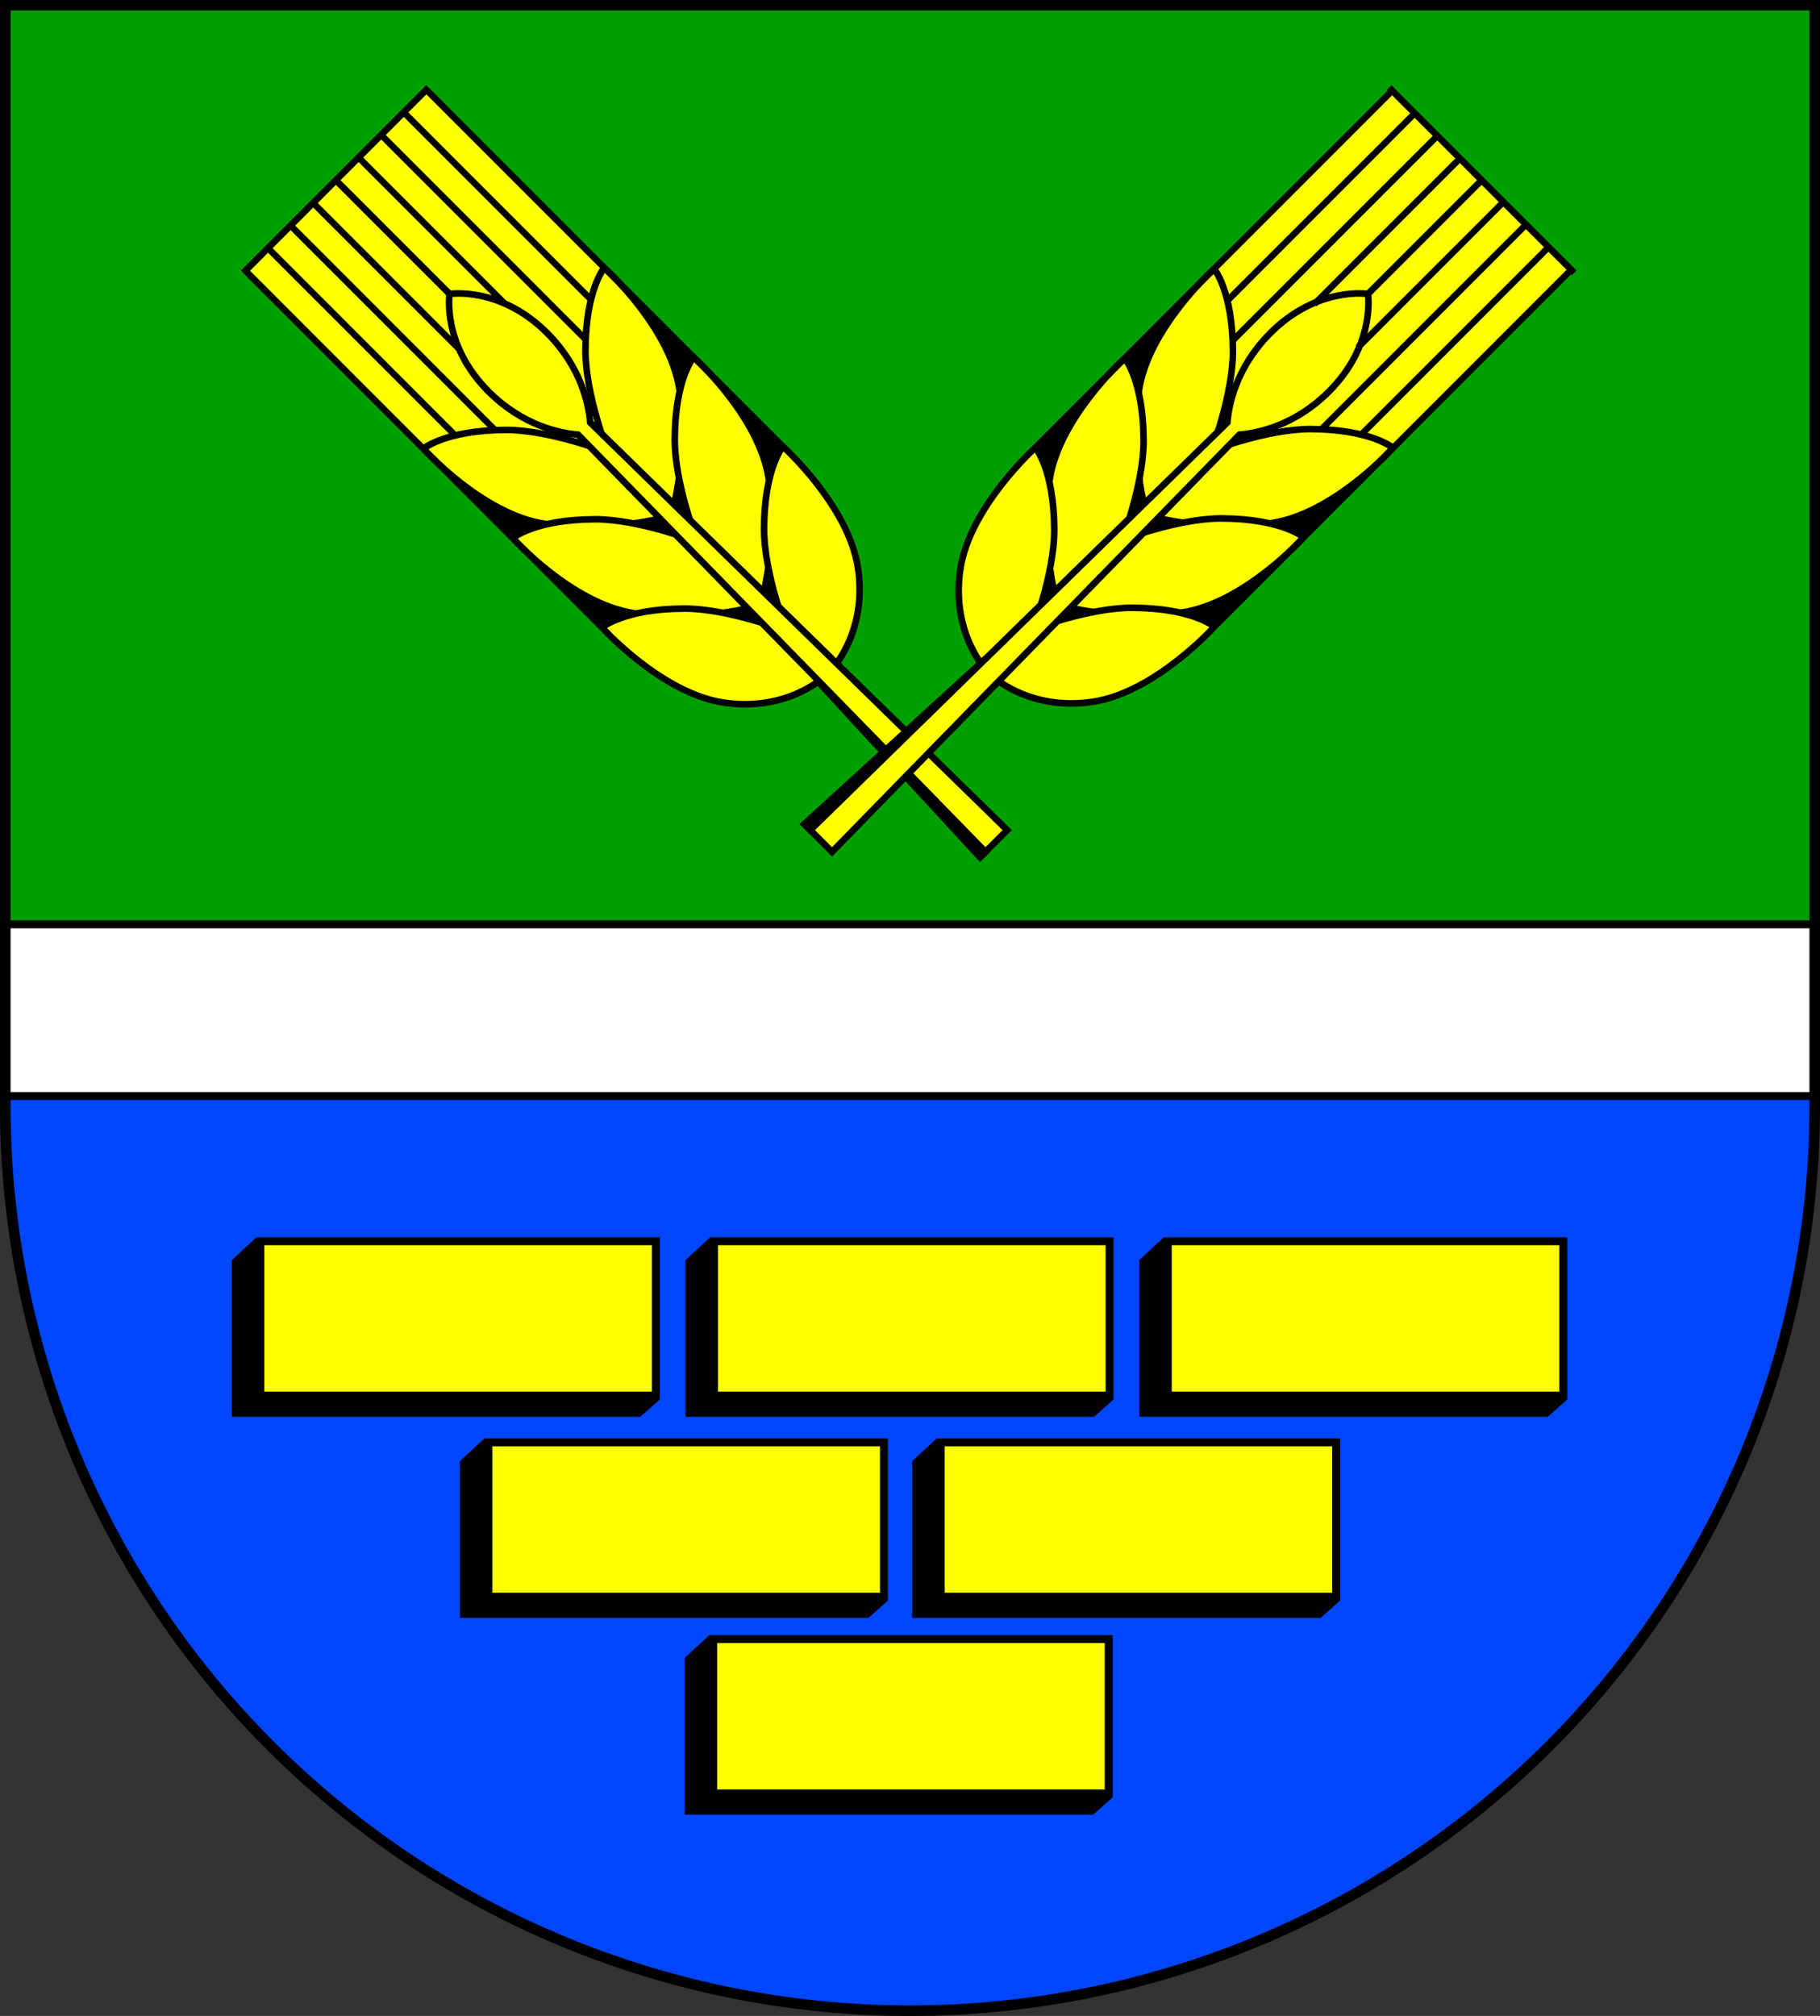 <?xml version="1.0" encoding="UTF-8" standalone="no"?>
<!-- Created with Inkscape (http://www.inkscape.org/) -->

<svg
   width="137.974mm"
   height="152.761mm"
   viewBox="0 0 137.974 152.761"
   version="1.1"
   id="svg4947"
   inkscape:version="1.2.2 (732a01da63, 2022-12-09)"
   sodipodi:docname="Wappen Rade Rd2.svg"
   xmlns:inkscape="http://www.inkscape.org/namespaces/inkscape"
   xmlns:sodipodi="http://sodipodi.sourceforge.net/DTD/sodipodi-0.dtd"
   xmlns="http://www.w3.org/2000/svg"
   xmlns:svg="http://www.w3.org/2000/svg">
  <rect x="0" y="0" width="137.974" height="152.761" fill="#333333" stroke="none"/>
  <sodipodi:namedview
     id="namedview4949"
     pagecolor="#ffffff"
     bordercolor="#666666"
     borderopacity="1.0"
     inkscape:showpageshadow="2"
     inkscape:pageopacity="0.0"
     inkscape:pagecheckerboard="0"
     inkscape:deskcolor="#d1d1d1"
     inkscape:document-units="mm"
     showgrid="false"
     inkscape:zoom="0.92711063"
     inkscape:cx="261.02602"
     inkscape:cy="289.60945"
     inkscape:current-layer="layer1" />
  <defs
     id="defs4944" />
  <g
     inkscape:label="Ebene 1"
     inkscape:groupmode="layer"
     id="layer1"
     transform="translate(-536.339,-70.861)">
    <g
       id="g4774"
       transform="translate(499.929,-4.562)">
      <path
         id="path2935"
         style="fill:#009f00;fill-opacity:1;stroke:none;stroke-width:0.8;stroke-dasharray:none"
         d="M 36.81,75.823 V 159.197 a 68.587,68.587 0 0 0 68.587,68.587 68.587,68.587 0 0 0 68.587,-68.587 68.587,68.587 0 0 0 0,-5.2e-4 V 75.823 Z" />
      <path
         id="path3057"
         style="fill:#0046ff;fill-opacity:1;stroke:none;stroke-width:0.8;stroke-dasharray:none"
         d="m 36.81,152.095 v 7.102 a 68.587,68.587 0 0 0 68.587,68.587 68.587,68.587 0 0 0 68.587,-68.587 68.587,68.587 0 0 0 0,-5.2e-4 v -5.888 z" />
      <path
         id="rect2998"
         style="fill:#ffffff;stroke:#000000;stroke-width:0.6;stroke-dasharray:none"
         d="M 36.81,145.466 V 158.476 H 173.984 v -13.01 z" />
      <path
         id="path3937"
         style="fill:none;fill-opacity:1;stroke:#000000;stroke-width:0.8;stroke-dasharray:none"
         d="M 36.81,75.823 V 159.197 a 68.587,68.587 0 0 0 68.587,68.587 68.587,68.587 0 0 0 68.587,-68.587 68.587,68.587 0 0 0 0,-5.2e-4 V 75.823 Z" />
      <g
         id="g2654"
         transform="translate(-166.532,89.081)">
        <g
           id="g2602">
          <path
             style="fill:#000000;stroke:none;stroke-width:0.1;stroke-dasharray:none"
             d="m 251.539,9.44 -2.499,11.194 -10.919,2.774 10.481,10.481 15.672,1.765 -1.979,-15.458 z"
             id="path2345" />
          <path
             style="fill:#ffff00;stroke:none;stroke-width:0.1;stroke-dasharray:none"
             d="M 248.773,6.674 235.25,-6.849 221.557,6.844 235.059,20.346 249.04,20.634 Z"
             id="path2347" />
          <g
             id="g2355"
             inkscape:transform-center-x="-4.8483085"
             inkscape:transform-center-y="-26.813325"
             transform="matrix(0.68,-0.68,0.707,0.707,-41.664,163.503)"
             style="stroke-width:1.02">
            <path
               style="fill:#ffff00;stroke:#000000;stroke-width:0.51;stroke-dasharray:none"
               d="m 308.72,94.446 c 0,0 -0.371,6.697 2.596,10.55 3.061,3.976 7.158,6.136 7.158,6.136 l 0.315,-6.596 c 0,0 -1.971,-4.341 -4.444,-6.699 -3.382,-3.224 -5.624,-3.391 -5.624,-3.391 z"
               id="path2349"
               sodipodi:nodetypes="csccsc" />
            <path
               style="fill:#ffff00;stroke:#000000;stroke-width:0.51;stroke-dasharray:none"
               d="m 308.72,104.022 c 0,0 -0.371,6.697 2.596,10.55 3.061,3.976 7.158,6.136 7.158,6.136 l 0.315,-6.596 c 0,0 -1.971,-4.341 -4.444,-6.699 -3.382,-3.224 -5.624,-3.391 -5.624,-3.391 z"
               id="path2351"
               sodipodi:nodetypes="csccsc" />
            <path
               style="fill:#ffff00;stroke:#000000;stroke-width:0.51;stroke-dasharray:none"
               d="m 308.72,113.599 c 0,0 -0.371,6.697 2.596,10.55 3.061,3.976 7.158,4.019 7.158,4.019 l 0.315,-4.48 c 0,0 -1.971,-4.341 -4.444,-6.699 -3.382,-3.224 -5.624,-3.391 -5.624,-3.391 z"
               id="path2353"
               sodipodi:nodetypes="csccsc" />
          </g>
          <g
             id="g2363"
             transform="matrix(-0.68,0.68,0.707,0.707,391.909,-270.07)"
             style="stroke-width:1.02">
            <path
               style="fill:#ffff00;stroke:#000000;stroke-width:0.51;stroke-dasharray:none"
               d="m 308.72,94.446 c 0,0 -0.371,6.697 2.596,10.55 3.061,3.976 7.158,6.136 7.158,6.136 l 0.315,-6.596 c 0,0 -1.971,-4.341 -4.444,-6.699 -3.382,-3.224 -5.624,-3.391 -5.624,-3.391 z"
               id="path2357"
               sodipodi:nodetypes="csccsc" />
            <path
               style="fill:#ffff00;stroke:#000000;stroke-width:0.51;stroke-dasharray:none"
               d="m 308.72,104.022 c 0,0 -0.371,6.697 2.596,10.55 3.061,3.976 7.158,6.136 7.158,6.136 l 0.315,-6.596 c 0,0 -1.971,-4.341 -4.444,-6.699 -3.382,-3.224 -5.624,-3.391 -5.624,-3.391 z"
               id="path2359"
               sodipodi:nodetypes="csccsc" />
            <path
               style="fill:#ffff00;stroke:#000000;stroke-width:0.51;stroke-dasharray:none"
               d="m 308.72,113.599 c 0,0 -0.371,6.697 2.596,10.55 3.061,3.976 7.158,4.019 7.158,4.019 l 0.315,-4.48 c 0,0 -1.971,-4.341 -4.444,-6.699 -3.382,-3.224 -5.624,-3.391 -5.624,-3.391 z"
               id="path2361"
               sodipodi:nodetypes="csccsc" />
          </g>
          <path
             id="path2365"
             style="fill:#ffff00;stroke:#000000;stroke-width:0.5;stroke-dasharray:none"
             d="m 237.024,8.618 c 0,0 3.868,-0.615 7.446,3.01 2.525,2.558 3.096,5.323 3.213,6.73 l 31.616,30.886 -0.825,0.825 -0.825,0.825 L 246.764,19.278 c -1.407,-0.117 -4.172,-0.687 -6.73,-3.213 -3.625,-3.578 -3.01,-7.447 -3.01,-7.447 z" />
          <g
             id="g2375"
             transform="matrix(-0.68,0.68,0.707,0.707,391.909,-270.07)"
             style="stroke-width:1.02">
            <path
               style="fill:#ffff00;stroke:#000000;stroke-width:0.51;stroke-dasharray:none"
               d="m 308.72,113.599 -2e-5,-38.248"
               id="path2367" />
            <path
               style="fill:#ffff00;stroke:#000000;stroke-width:0.51;stroke-dasharray:none"
               d="m 311.236,75.351 -1.3e-4,20.087"
               id="path2369"
               sodipodi:nodetypes="cc" />
            <path
               style="fill:#ffff00;stroke:#000000;stroke-width:0.51;stroke-dasharray:none"
               d="m 313.753,75.351 -1.4e-4,21.943"
               id="path2371"
               sodipodi:nodetypes="cc" />
            <path
               style="fill:#ffff00;stroke:#000000;stroke-width:0.51;stroke-dasharray:none"
               d="m 316.27,75.351 -10e-5,15.605"
               id="path2373"
               sodipodi:nodetypes="cc" />
          </g>
          <path
             style="fill:#ffff00;stroke:#000000;stroke-width:0.5;stroke-dasharray:none"
             d="m 228.404,-0.002 8.621,8.62"
             id="path2377" />
          <g
             id="g2387"
             inkscape:transform-center-x="-6.0514837"
             inkscape:transform-center-y="24.137885"
             transform="matrix(0.68,-0.68,0.707,0.707,-41.664,163.503)"
             style="stroke-width:1.02">
            <path
               style="fill:#ffff00;stroke:#000000;stroke-width:0.51;stroke-dasharray:none"
               d="m 308.72,113.599 -2e-5,-38.248"
               id="path2379" />
            <path
               style="fill:#ffff00;stroke:#000000;stroke-width:0.51;stroke-dasharray:none"
               d="m 311.236,75.351 -1.3e-4,20.087"
               id="path2381"
               sodipodi:nodetypes="cc" />
            <path
               style="fill:#ffff00;stroke:#000000;stroke-width:0.51;stroke-dasharray:none"
               d="m 313.753,75.351 -1.4e-4,21.943"
               id="path2383"
               sodipodi:nodetypes="cc" />
            <path
               style="fill:#ffff00;stroke:#000000;stroke-width:0.51;stroke-dasharray:none"
               d="m 316.27,75.351 -10e-5,15.605"
               id="path2385"
               sodipodi:nodetypes="cc" />
          </g>
          <path
             style="fill:none;stroke:#000000;stroke-width:0.5;stroke-dasharray:none"
             d="M 235.42,-7.019 221.387,7.015"
             id="path2389" />
          <path
             style="fill:#000000;stroke:#000000;stroke-width:0.1;stroke-dasharray:none"
             d="m 264.993,37.848 c 0.157,0.157 12.921,13.078 12.921,13.078 l -0.677,0.669 -12.283,-13.314 z"
             id="path2391"
             sodipodi:nodetypes="ccccc" />
        </g>
        <g
           id="g2341"
           transform="rotate(45,407.789,33.898)">
          <path
             style="fill:#000000;stroke:none;stroke-width:0.1;stroke-dasharray:none"
             d="m 308.712,98.387 9.682,6.149 9.682,-5.759 -3e-5,14.823 -9.834,12.329 -9.531,-12.329 z"
             id="path2169" />
          <path
             style="fill:#ffff00;stroke:none;stroke-width:0.1;stroke-dasharray:none"
             d="M 308.712,94.475 V 75.351 h 19.365 l -3e-5,19.095 -9.682,10.09 z"
             id="path2113" />
          <g
             id="g1840"
             inkscape:transform-center-x="-4.8483085"
             inkscape:transform-center-y="-26.813325"
             transform="matrix(-0.962,0,0,1,624.977,0)"
             style="stroke-width:1.02">
            <path
               style="fill:#ffff00;stroke:#000000;stroke-width:0.51;stroke-dasharray:none"
               d="m 308.72,94.446 c 0,0 -0.371,6.697 2.596,10.55 3.061,3.976 7.158,6.136 7.158,6.136 l 0.315,-6.596 c 0,0 -1.971,-4.341 -4.444,-6.699 -3.382,-3.224 -5.624,-3.391 -5.624,-3.391 z"
               id="path1834"
               sodipodi:nodetypes="csccsc" />
            <path
               style="fill:#ffff00;stroke:#000000;stroke-width:0.51;stroke-dasharray:none"
               d="m 308.72,104.022 c 0,0 -0.371,6.697 2.596,10.55 3.061,3.976 7.158,6.136 7.158,6.136 l 0.315,-6.596 c 0,0 -1.971,-4.341 -4.444,-6.699 -3.382,-3.224 -5.624,-3.391 -5.624,-3.391 z"
               id="path1836"
               sodipodi:nodetypes="csccsc" />
            <path
               style="fill:#ffff00;stroke:#000000;stroke-width:0.51;stroke-dasharray:none"
               d="m 308.72,113.599 c 0,0 -0.371,6.697 2.596,10.55 3.061,3.976 7.158,4.019 7.158,4.019 l 0.315,-4.48 c 0,0 -1.971,-4.341 -4.444,-6.699 -3.382,-3.224 -5.624,-3.391 -5.624,-3.391 z"
               id="path1838"
               sodipodi:nodetypes="csccsc" />
          </g>
          <g
             id="g1832"
             transform="matrix(0.962,0,0,1,11.811,0)"
             style="stroke-width:1.02">
            <path
               style="fill:#ffff00;stroke:#000000;stroke-width:0.51;stroke-dasharray:none"
               d="m 308.72,94.446 c 0,0 -0.371,6.697 2.596,10.55 3.061,3.976 7.158,6.136 7.158,6.136 l 0.315,-6.596 c 0,0 -1.971,-4.341 -4.444,-6.699 -3.382,-3.224 -5.624,-3.391 -5.624,-3.391 z"
               id="path1827"
               sodipodi:nodetypes="csccsc" />
            <path
               style="fill:#ffff00;stroke:#000000;stroke-width:0.51;stroke-dasharray:none"
               d="m 308.72,104.022 c 0,0 -0.371,6.697 2.596,10.55 3.061,3.976 7.158,6.136 7.158,6.136 l 0.315,-6.596 c 0,0 -1.971,-4.341 -4.444,-6.699 -3.382,-3.224 -5.624,-3.391 -5.624,-3.391 z"
               id="path1825"
               sodipodi:nodetypes="csccsc" />
            <path
               style="fill:#ffff00;stroke:#000000;stroke-width:0.51;stroke-dasharray:none"
               d="m 308.72,113.599 c 0,0 -0.371,6.697 2.596,10.55 3.061,3.976 7.158,4.019 7.158,4.019 l 0.315,-4.48 c 0,0 -1.971,-4.341 -4.444,-6.699 -3.382,-3.224 -5.624,-3.391 -5.624,-3.391 z"
               id="path1823"
               sodipodi:nodetypes="csccsc" />
          </g>
          <path
             id="path1700"
             style="fill:#ffff00;stroke:#000000;stroke-width:0.5;stroke-dasharray:none"
             d="m 318.394,87.542 c 0,0 -3.17,2.3 -3.137,7.394 0.023,3.595 1.575,5.953 2.487,7.031 l -0.516,44.195 h 1.166 1.166 l -0.516,-44.195 c 0.912,-1.078 2.464,-3.436 2.487,-7.031 0.033,-5.094 -3.137,-7.394 -3.137,-7.394 z" />
          <g
             id="g1991"
             transform="matrix(0.962,0,0,1,11.811,0)"
             style="stroke-width:1.02">
            <path
               style="fill:#ffff00;stroke:#000000;stroke-width:0.51;stroke-dasharray:none"
               d="m 308.72,113.599 -2e-5,-38.248"
               id="path1916" />
            <path
               style="fill:#ffff00;stroke:#000000;stroke-width:0.51;stroke-dasharray:none"
               d="m 311.236,75.351 -1.3e-4,20.087"
               id="path1918"
               sodipodi:nodetypes="cc" />
            <path
               style="fill:#ffff00;stroke:#000000;stroke-width:0.51;stroke-dasharray:none"
               d="m 313.753,75.351 -1.4e-4,21.943"
               id="path1920"
               sodipodi:nodetypes="cc" />
            <path
               style="fill:#ffff00;stroke:#000000;stroke-width:0.51;stroke-dasharray:none"
               d="m 316.27,75.351 -10e-5,15.605"
               id="path1922"
               sodipodi:nodetypes="cc" />
          </g>
          <path
             style="fill:#ffff00;stroke:#000000;stroke-width:0.5;stroke-dasharray:none"
             d="m 318.394,75.351 -8e-5,12.191"
             id="path1924" />
          <g
             id="g2001"
             inkscape:transform-center-x="-6.0514837"
             inkscape:transform-center-y="24.137885"
             transform="matrix(-0.962,0,0,1,624.977,0)"
             style="stroke-width:1.02">
            <path
               style="fill:#ffff00;stroke:#000000;stroke-width:0.51;stroke-dasharray:none"
               d="m 308.72,113.599 -2e-5,-38.248"
               id="path1993" />
            <path
               style="fill:#ffff00;stroke:#000000;stroke-width:0.51;stroke-dasharray:none"
               d="m 311.236,75.351 -1.3e-4,20.087"
               id="path1995"
               sodipodi:nodetypes="cc" />
            <path
               style="fill:#ffff00;stroke:#000000;stroke-width:0.51;stroke-dasharray:none"
               d="m 313.753,75.351 -1.4e-4,21.943"
               id="path1997"
               sodipodi:nodetypes="cc" />
            <path
               style="fill:#ffff00;stroke:#000000;stroke-width:0.51;stroke-dasharray:none"
               d="m 316.27,75.351 -10e-5,15.605"
               id="path1999"
               sodipodi:nodetypes="cc" />
          </g>
          <path
             style="fill:none;stroke:#000000;stroke-width:0.5;stroke-dasharray:none"
             d="m 308.471,75.351 h 19.846"
             id="path2225" />
          <path
             style="fill:#000000;stroke:#000000;stroke-width:0.1;stroke-dasharray:none"
             d="m 317.241,127.642 c 0,0.222 -0.867,18.733 -0.867,18.733 l 0.952,-0.006 0.249,-18.449 z"
             id="path2315"
             sodipodi:nodetypes="ccccc" />
        </g>
      </g>
      <g
         id="g2881"
         transform="translate(-188.234,12.599)">
        <g
           id="g2829">
          <path
             style="fill:#000000;stroke:#000000;stroke-width:0.1;stroke-dasharray:none"
             d="m 244.096,156.641 -1.827,1.687 v 11.805 h 30.899 l 1.397,-1.241 z"
             id="path2825"
             sodipodi:nodetypes="cccccc" />
          <rect
             style="fill:#ffff00;stroke:#000000;stroke-width:0.6;stroke-dasharray:none"
             id="rect2765"
             width="29.98"
             height="11.697"
             x="244.382"
             y="156.88" />
        </g>
        <g
           id="g2835"
           transform="translate(68.792)">
          <path
             style="fill:#000000;stroke:#000000;stroke-width:0.1;stroke-dasharray:none"
             d="m 244.096,156.641 -1.827,1.687 v 11.805 h 30.899 l 1.397,-1.241 z"
             id="path2831"
             sodipodi:nodetypes="cccccc" />
          <rect
             style="fill:#ffff00;stroke:#000000;stroke-width:0.6;stroke-dasharray:none"
             id="rect2833"
             width="29.98"
             height="11.697"
             x="244.382"
             y="156.88" />
        </g>
        <g
           id="g2841"
           transform="translate(34.396)">
          <path
             style="fill:#000000;stroke:#000000;stroke-width:0.1;stroke-dasharray:none"
             d="m 244.096,156.641 -1.827,1.687 v 11.805 h 30.899 l 1.397,-1.241 z"
             id="path2837"
             sodipodi:nodetypes="cccccc" />
          <rect
             style="fill:#ffff00;stroke:#000000;stroke-width:0.6;stroke-dasharray:none"
             id="rect2839"
             width="29.98"
             height="11.697"
             x="244.382"
             y="156.88" />
        </g>
        <g
           id="g2849"
           transform="translate(17.29,15.239)">
          <path
             style="fill:#000000;stroke:#000000;stroke-width:0.1;stroke-dasharray:none"
             d="m 244.096,156.641 -1.827,1.687 v 11.805 h 30.899 l 1.397,-1.241 z"
             id="path2845"
             sodipodi:nodetypes="cccccc" />
          <rect
             style="fill:#ffff00;stroke:#000000;stroke-width:0.6;stroke-dasharray:none"
             id="rect2847"
             width="29.98"
             height="11.697"
             x="244.382"
             y="156.88" />
        </g>
        <g
           id="g2855"
           transform="translate(51.575,15.239)">
          <path
             style="fill:#000000;stroke:#000000;stroke-width:0.1;stroke-dasharray:none"
             d="m 244.096,156.641 -1.827,1.687 v 11.805 h 30.899 l 1.397,-1.241 z"
             id="path2851"
             sodipodi:nodetypes="cccccc" />
          <rect
             style="fill:#ffff00;stroke:#000000;stroke-width:0.6;stroke-dasharray:none"
             id="rect2853"
             width="29.98"
             height="11.697"
             x="244.382"
             y="156.88" />
        </g>
        <g
           id="g2861"
           transform="translate(34.333,30.145)">
          <path
             style="fill:#000000;stroke:#000000;stroke-width:0.1;stroke-dasharray:none"
             d="m 244.096,156.641 -1.827,1.687 v 11.805 h 30.899 l 1.397,-1.241 z"
             id="path2857"
             sodipodi:nodetypes="cccccc" />
          <rect
             style="fill:#ffff00;stroke:#000000;stroke-width:0.6;stroke-dasharray:none"
             id="rect2859"
             width="29.98"
             height="11.697"
             x="244.382"
             y="156.88" />
        </g>
      </g>
    </g>
  </g>
</svg>
